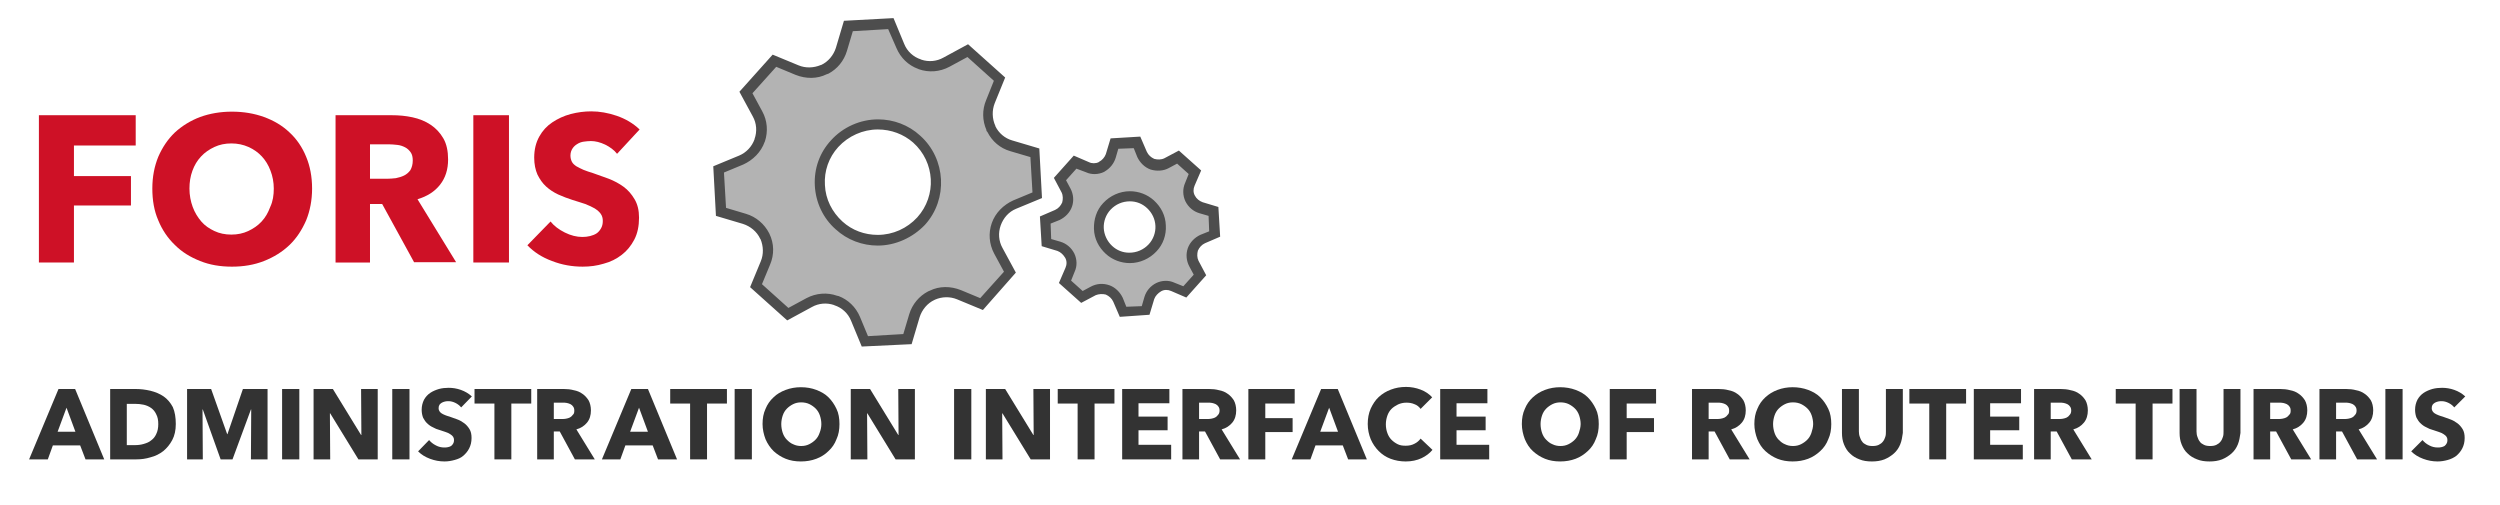 <?xml version="1.0" encoding="utf-8"?>
<!-- Generator: Adobe Illustrator 17.1.0, SVG Export Plug-In . SVG Version: 6.00 Build 0)  -->
<!DOCTYPE svg PUBLIC "-//W3C//DTD SVG 1.1//EN" "http://www.w3.org/Graphics/SVG/1.1/DTD/svg11.dtd">
<svg version="1.1" id="Layer_1" xmlns="http://www.w3.org/2000/svg" xmlns:xlink="http://www.w3.org/1999/xlink" x="0px" y="0px"
	 viewBox="0 212.6 841.9 170.1" enable-background="new 0 212.6 841.9 170.1" xml:space="preserve">
<g enable-background="new    ">
	<path fill="#CE1126" d="M24.9,261.7v10.2h19.2v9.9H24.9V301H13.1v-49.6h32.6v10.2H24.9z"/>
	<path fill="#CE1126" d="M105.1,276.1c0,3.9-0.7,7.5-2,10.7c-1.4,3.2-3.2,6-5.6,8.3c-2.4,2.3-5.3,4.1-8.6,5.4
		c-3.3,1.3-6.9,1.9-10.8,1.9c-3.9,0-7.5-0.6-10.7-1.9c-3.3-1.3-6.1-3-8.5-5.4c-2.4-2.3-4.3-5.1-5.6-8.3c-1.4-3.2-2-6.8-2-10.7
		c0-4,0.7-7.5,2-10.7c1.4-3.2,3.2-5.9,5.6-8.2c2.4-2.2,5.3-4,8.5-5.2c3.3-1.2,6.9-1.8,10.7-1.8c3.9,0,7.5,0.6,10.8,1.8
		c3.3,1.2,6.2,2.9,8.6,5.2c2.4,2.2,4.3,5,5.6,8.2C104.4,268.5,105.1,272.1,105.1,276.1z M92.2,276.1c0-2.1-0.4-4.2-1.1-6
		c-0.7-1.9-1.7-3.5-2.9-4.8c-1.2-1.3-2.7-2.4-4.5-3.2c-1.8-0.8-3.7-1.2-5.8-1.2c-2.1,0-4,0.4-5.7,1.2c-1.7,0.8-3.2,1.8-4.5,3.2
		s-2.2,2.9-2.9,4.8c-0.7,1.9-1,3.9-1,6c0,2.2,0.4,4.3,1.1,6.2c0.7,1.9,1.7,3.5,2.9,4.9c1.2,1.4,2.7,2.4,4.4,3.2
		c1.7,0.8,3.6,1.2,5.7,1.2c2.1,0,4-0.4,5.7-1.2c1.7-0.8,3.2-1.8,4.5-3.2c1.3-1.4,2.2-3,2.9-4.9C91.9,280.4,92.2,278.3,92.2,276.1z"
		/>
	<path fill="#CE1126" d="M139.5,301l-10.8-19.7h-4.1V301H113v-49.6h18.9c2.4,0,4.7,0.2,7,0.7c2.3,0.5,4.3,1.3,6.1,2.5
		c1.8,1.2,3.2,2.7,4.3,4.6c1.1,1.9,1.6,4.3,1.6,7.1c0,3.4-0.9,6.2-2.7,8.5c-1.8,2.3-4.3,3.9-7.6,4.9l13,21.2H139.5z M139,266.7
		c0-1.2-0.2-2.1-0.7-2.8c-0.5-0.7-1.1-1.3-1.9-1.7c-0.8-0.4-1.6-0.7-2.6-0.8s-1.9-0.2-2.8-0.2h-6.4v11.6h5.7c1,0,2-0.1,3-0.2
		c1-0.2,2-0.5,2.8-0.9c0.8-0.4,1.5-1,2.1-1.8C138.7,269,139,267.9,139,266.7z"/>
	<path fill="#CE1126" d="M159.4,301v-49.6h12V301H159.4z"/>
	<path fill="#CE1126" d="M207.8,264.4c-1-1.3-2.4-2.3-4-3.1c-1.7-0.8-3.3-1.2-4.8-1.2c-0.8,0-1.6,0.1-2.4,0.2
		c-0.8,0.1-1.6,0.4-2.2,0.8c-0.7,0.4-1.2,0.9-1.6,1.5c-0.4,0.6-0.7,1.4-0.7,2.4c0,0.8,0.2,1.5,0.5,2.1s0.9,1.1,1.5,1.5
		c0.7,0.4,1.5,0.8,2.4,1.2c0.9,0.4,2,0.7,3.2,1.1c1.7,0.6,3.4,1.2,5.3,1.9c1.8,0.7,3.5,1.6,5,2.7c1.5,1.1,2.7,2.5,3.7,4.2
		c1,1.7,1.5,3.7,1.5,6.2c0,2.8-0.5,5.3-1.6,7.4c-1.1,2.1-2.5,3.8-4.2,5.1c-1.8,1.4-3.8,2.4-6.1,3c-2.3,0.7-4.6,1-7.1,1
		c-3.5,0-7-0.6-10.3-1.9c-3.3-1.2-6.1-3-8.3-5.3l7.8-8c1.2,1.5,2.8,2.7,4.8,3.7c2,1,4,1.5,5.9,1.5c0.9,0,1.8-0.1,2.6-0.3
		c0.8-0.2,1.6-0.5,2.2-0.9c0.6-0.4,1.1-1,1.5-1.7c0.4-0.7,0.6-1.5,0.6-2.5c0-0.9-0.2-1.7-0.7-2.4c-0.5-0.7-1.1-1.2-2-1.8
		c-0.9-0.5-1.9-1-3.2-1.5c-1.3-0.4-2.7-0.9-4.4-1.4c-1.6-0.5-3.1-1.1-4.7-1.8c-1.5-0.7-2.9-1.6-4.1-2.7c-1.2-1.1-2.1-2.4-2.9-4
		c-0.7-1.6-1.1-3.5-1.1-5.7c0-2.8,0.6-5.1,1.7-7.1c1.1-2,2.6-3.6,4.4-4.8s3.9-2.2,6.2-2.8c2.3-0.6,4.6-0.9,6.9-0.9
		c2.8,0,5.7,0.5,8.6,1.5c2.9,1,5.5,2.5,7.7,4.6L207.8,264.4z"/>
</g>
<g id="gear-9-icon_7_">
	<path fill="#B3B3B3" d="M336.2,297.1c-1.5-2.7-1.7-6-0.7-9l0,0c1-3,3.3-5.3,6.2-6.6l7.6-3.2l-0.8-14.3l-8-2.4c-3-0.9-5.5-3-6.8-5.8
		l0,0c-1.4-2.8-1.5-6.1-0.2-9.1l3.1-7.6l-10.7-9.7l-7.3,4c-2.7,1.5-6,1.7-9,0.7l0,0c-3-1-5.3-3.3-6.6-6.2l-3.2-7.5l-14.3,0.8
		l-2.4,7.8c-0.9,3.1-3.1,5.6-5.9,6.8l0,0c-2.8,1.4-6.1,1.5-9,0.2l-7.6-3.2l-9.7,10.7l3.9,7.3c1.5,2.7,1.7,6,0.7,9l0,0
		c-1,3-3.3,5.3-6.2,6.6l-7.6,3.2l0.8,14.3l7.8,2.4c3.1,0.9,5.6,3.1,6.8,5.9l0,0c1.4,2.8,1.5,6.1,0.2,9l-3.2,7.6l10.7,9.7l7.3-4
		c2.7-1.5,6-1.7,9-0.7l0,0c3,1,5.3,3.3,6.6,6.2l3.2,7.6l14.3-0.8l2.4-7.8c0.9-3.1,3.1-5.6,5.9-6.8l0,0c2.8-1.4,6.1-1.5,9-0.2
		l7.6,3.2l9.7-10.7L336.2,297.1z M310.2,287.1c-7.3,8.1-19.5,8.6-27.6,1.5c-8.1-7.3-8.6-19.5-1.5-27.6c7.3-8.1,19.5-8.6,27.6-1.5
		C316.8,266.7,317.3,279,310.2,287.1z M402,301.3c-0.8-1.5-0.9-3.2-0.3-4.8l0,0c0.6-1.6,1.7-2.8,3.3-3.5l4.1-1.7l-0.5-7.6l-4.2-1.2
		c-1.6-0.5-3-1.6-3.6-3.1l0,0c-0.7-1.5-0.8-3.3-0.1-4.9l1.7-4l-5.7-5.1l-3.9,2c-1.5,0.8-3.2,0.9-4.8,0.3l0,0
		c-1.6-0.6-2.8-1.7-3.5-3.3l-1.7-4.1l-7.6,0.5l-1.2,4.2c-0.5,1.6-1.6,3-3.1,3.6l0,0c-1.5,0.7-3.3,0.8-4.8,0.1l-4.1-1.7l-5.1,5.7
		l2,3.9c0.8,1.5,0.9,3.2,0.3,4.8l0,0c-0.6,1.6-1.7,2.8-3.3,3.5l-4.1,1.7l0.5,7.6l4.2,1.2c1.6,0.5,3,1.6,3.6,3.1l0,0
		c0.7,1.5,0.8,3.3,0.1,4.8l-1.7,4.1l5.7,5.1l3.9-2c1.5-0.8,3.2-0.9,4.8-0.3l0,0c1.6,0.6,2.8,1.7,3.5,3.3l1.7,4.1l7.6-0.5l1.2-4.2
		c0.5-1.6,1.6-3,3.1-3.6l0,0c1.5-0.7,3.3-0.8,4.8-0.1l4.1,1.7l5.1-5.7L402,301.3z M388.2,295.9c-3.9,4.3-10.5,4.7-14.7,0.8
		c-4.3-3.9-4.7-10.5-0.8-14.7c3.9-4.3,10.5-4.7,14.7-0.8C391.6,285.1,392,291.7,388.2,295.9z"/>
	<path fill="#4D4D4D" d="M290.2,329.3l-3.6-8.7c-1-2.5-3.1-4.4-5.6-5.2l-0.2-0.1c-2.4-0.8-5.1-0.6-7.4,0.7l-8.3,4.5l-12.5-11.2
		l3.6-8.7c1-2.4,0.9-5.1-0.1-7.5l-0.1-0.1c-1.1-2.4-3.3-4.2-5.8-5l-9.1-2.7l-0.9-16.7l8.7-3.6c2.4-1,4.3-3,5.2-5.5v-0.1
		c0.9-2.5,0.7-5.3-0.6-7.6l-4.5-8.3l11.2-12.5l8.7,3.6c2.4,1,5.1,0.9,7.5-0.1h0.1c2.4-1.1,4.2-3.3,5-5.8l2.7-9.1l16.7-0.9l3.6,8.7
		c1,2.5,3.1,4.4,5.6,5.2l0.2,0.1c2.4,0.8,5.1,0.6,7.4-0.7l8.3-4.5l12.5,11.2l-3.5,8.6c-1,2.5-0.9,5.3,0.2,7.7v0.1
		c1.1,2.3,3.2,4.1,5.7,4.8l9.1,2.7l0.9,16.7l-8.7,3.6c-2.5,1-4.3,3.1-5.2,5.6c-0.9,2.5-0.7,5.3,0.6,7.6l4.5,8.3L331,317l-8.7-3.6
		c-2.4-1-5.1-0.9-7.4,0.1l-0.2,0.1c-2.4,1.1-4.2,3.3-5,5.8l-2.7,9.1L290.2,329.3z M282.4,312.3c3.2,1.2,5.8,3.7,7.2,7l2.7,6.5
		l11.9-0.7l2-6.7c1-3.3,3.3-6.1,6.4-7.7l0,0l0.5-0.2c3.2-1.6,7-1.6,10.5-0.2l6.5,2.7l8-8.9l-3.3-6.1c-1.7-3.2-2-6.9-0.8-10.3
		c1.2-3.4,3.9-6.1,7.2-7.6l6.5-2.7l-0.7-11.9l-6.8-2c-3.4-1-6.1-3.3-7.7-6.5l-0.3-0.3v-0.3c-1.4-3.2-1.5-6.8-0.1-10.1l2.6-6.5
		l-8.9-8l-6.1,3.3c-3.2,1.7-6.9,2-10.3,0.8l-0.2-0.1c-3.3-1.2-5.9-3.7-7.3-7l-2.8-6.4l-11.9,0.7l-2,6.7c-1,3.3-3.2,6-6.2,7.6l0,0
		l-0.6,0.2c-3.2,1.6-7,1.6-10.5,0.2l-6.5-2.7l-8,8.9l3.3,6.1c1.7,3.1,2,6.7,0.9,10.1l0,0l-0.1,0.2c-1.2,3.4-3.9,6.1-7.2,7.6
		l-6.5,2.7l0.7,11.9l6.7,2c3.4,1,6.2,3.4,7.8,6.5l0,0l0.1,0.2c1.6,3.3,1.7,7,0.2,10.5l-2.7,6.5l8.9,8l6.1-3.3c3.2-1.7,7-2,10.3-0.8
		L282.4,312.3z M377.1,319.3l-2.2-5.1c-0.5-1.1-1.4-1.9-2.5-2.4l0,0c-1.1-0.3-2.4-0.2-3.4,0.2l-4.9,2.6l-7.5-6.7l2.2-5.1
		c0.5-1.1,0.5-2.4-0.1-3.4c-0.6-1-1.5-1.9-2.6-2.3l-5.3-1.6l-0.6-10l5.1-2.2c1.1-0.5,1.9-1.4,2.4-2.5c0.3-1.1,0.3-2.4-0.2-3.4
		l-2.6-4.9l6.7-7.5l5.1,2.2c1,0.5,2.3,0.5,3.3,0l0.1-0.1c1-0.5,1.9-1.5,2.3-2.6l1.6-5.3l10-0.6l2.2,5.1c0.5,1.1,1.4,1.9,2.5,2.4
		c1.1,0.3,2.4,0.3,3.4-0.2l4.9-2.6l7.5,6.7l-2.2,5.1c-0.5,1.1-0.5,2.4,0.1,3.4c0.5,1,1.5,1.8,2.6,2.2l5.3,1.6l0.6,10l-5.1,2.2
		c-1.1,0.5-1.9,1.4-2.4,2.5c-0.3,1.1-0.3,2.4,0.2,3.4l2.6,4.9l-6.7,7.5l-5.1-2.2c-1.1-0.5-2.4-0.5-3.4,0.1c-1,0.6-1.9,1.5-2.3,2.6
		l-1.6,5.3L377.1,319.3z M373.7,308.7c1.9,0.7,3.5,2.3,4.4,4.2l1.2,3l5.2-0.2l0.9-3.1c0.6-2,2-3.7,4-4.7c1.9-0.9,4.2-1,6.1-0.1
		l3,1.2l3.5-3.9l-1.5-2.8c-1-1.9-1.2-4.1-0.5-6.1c0.7-2,2.3-3.6,4.2-4.5l3-1.2l-0.2-5.2l-3.1-0.9c-2-0.6-3.7-2-4.7-4
		c-0.9-1.9-1-4.2-0.1-6.2l1.2-3l-3.9-3.5l-2.8,1.5c-1.8,1-4.1,1.1-6.1,0.5c-2-0.7-3.6-2.3-4.5-4.2l-1.2-3l-5.2,0.2l-0.9,3.1
		c-0.6,1.9-1.9,3.5-3.6,4.5l0,0l-0.3,0.2c-1.9,0.9-4.2,1-6.1,0.1l-3.2-1.2l-3.5,3.9l1.5,2.8c1,1.9,1.2,4.1,0.5,6.1
		c-0.7,2-2.3,3.6-4.2,4.5l-3,1.2l0.2,5.2l3.1,0.9c2,0.6,3.7,2,4.7,4c0.9,1.9,1,4.2,0.1,6.1l-1.2,3l3.9,3.5l2.8-1.5
		C369.3,308.1,371.5,307.9,373.7,308.7L373.7,308.7z M380.5,301.2c-3,0-5.9-1.1-8.1-3.1c-2.4-2.2-3.9-5.1-4-8.4
		c-0.1-3.2,0.9-6.4,3.1-8.7c2.3-2.5,5.6-4,9-4c3,0,5.9,1.1,8.1,3.1c2.4,2.2,3.9,5.1,4,8.4c0.2,3.2-0.9,6.4-3.1,8.7
		C387.2,299.7,383.9,301.2,380.5,301.2z M380.5,280.4c-2.5,0-4.8,1-6.5,2.8c-1.6,1.7-2.4,4-2.3,6.2s1.1,4.4,2.8,6
		c1.6,1.5,3.6,2.3,5.8,2.3c2.5,0,4.8-1,6.5-2.8c1.6-1.7,2.4-4,2.3-6.2c-0.1-2.3-1.1-4.4-2.8-6C384.7,281.2,382.7,280.4,380.5,280.4z
		 M295.6,295.3c-5.2,0-10.3-1.9-14.2-5.5c-4.2-3.7-6.7-9-7-14.7c-0.3-5.7,1.6-11.1,5.5-15.3c4-4.4,9.8-7,15.8-7
		c5.2,0,10.3,1.9,14.2,5.5c8.7,7.8,9.4,21.4,1.6,30C307.4,292.6,301.6,295.3,295.6,295.3z M295.6,256.2c-5,0-9.9,2.2-13.3,5.9
		c-3.2,3.5-4.8,8.1-4.5,12.8c0.2,4.8,2.4,9.1,5.9,12.3c3.3,3,7.5,4.5,11.9,4.5c5.1,0,9.9-2.2,13.3-5.9c6.6-7.3,6-18.6-1.4-25.2
		C304.3,257.8,300.1,256.2,295.6,256.2z"/>
</g>
<g>
	<g enable-background="new    ">
		<path fill="#333333" d="M28.8,367.3l-1.8-4.7h-9.2l-1.7,4.7H9.8l9.9-23.7h5.6l9.8,23.7H28.8z M22.4,349.9l-3,8.1h6L22.4,349.9z"/>
		<path fill="#333333" d="M59.2,355.4c0,2.1-0.4,3.9-1.2,5.4c-0.8,1.5-1.8,2.7-3,3.7c-1.3,1-2.7,1.7-4.3,2.1
			c-1.6,0.5-3.2,0.7-4.8,0.7h-8.8v-23.7h8.6c1.7,0,3.3,0.2,5,0.6c1.6,0.4,3.1,1,4.4,1.9c1.3,0.9,2.3,2.1,3.1,3.6
			C58.9,351.3,59.2,353.2,59.2,355.4z M53.3,355.4c0-1.3-0.2-2.4-0.7-3.3c-0.4-0.9-1-1.6-1.7-2.1c-0.7-0.5-1.6-0.9-2.5-1.1
			c-0.9-0.2-1.9-0.3-2.9-0.3h-2.8v13.9h2.7c1,0,2-0.1,3-0.4s1.8-0.6,2.5-1.2c0.7-0.5,1.3-1.2,1.7-2.1
			C53.1,357.8,53.3,356.7,53.3,355.4z"/>
		<path fill="#333333" d="M84.5,367.3l0.1-16.8h-0.1l-6.2,16.8h-4l-6-16.8h-0.1l0.1,16.8H63v-23.7h8.1l5.4,15.2h0.1l5.2-15.2h8.3
			v23.7H84.5z"/>
		<path fill="#333333" d="M95,367.3v-23.7h5.8v23.7H95z"/>
		<path fill="#333333" d="M120.7,367.3l-9.5-15.5h-0.1l0.1,15.5h-5.6v-23.7h6.5l9.5,15.5h0.1l-0.1-15.5h5.6v23.7H120.7z"/>
		<path fill="#333333" d="M132.1,367.3v-23.7h5.8v23.7H132.1z"/>
		<path fill="#333333" d="M155.3,349.8c-0.5-0.6-1.1-1.1-1.9-1.5c-0.8-0.4-1.6-0.6-2.3-0.6c-0.4,0-0.8,0-1.2,0.1s-0.7,0.2-1.1,0.4
			c-0.3,0.2-0.6,0.4-0.8,0.7c-0.2,0.3-0.3,0.7-0.3,1.2c0,0.4,0.1,0.7,0.3,1s0.4,0.5,0.7,0.7c0.3,0.2,0.7,0.4,1.2,0.6
			c0.4,0.2,0.9,0.3,1.5,0.5c0.8,0.3,1.6,0.6,2.5,0.9c0.9,0.3,1.7,0.8,2.4,1.3c0.7,0.5,1.3,1.2,1.8,2c0.5,0.8,0.7,1.8,0.7,3
			c0,1.4-0.3,2.5-0.8,3.5c-0.5,1-1.2,1.8-2,2.5s-1.8,1.1-2.9,1.4c-1.1,0.3-2.2,0.5-3.4,0.5c-1.7,0-3.3-0.3-4.9-0.9
			c-1.6-0.6-2.9-1.4-4-2.5l3.7-3.8c0.6,0.7,1.3,1.3,2.3,1.8c0.9,0.5,1.9,0.7,2.8,0.7c0.4,0,0.8,0,1.2-0.1c0.4-0.1,0.8-0.2,1.1-0.4
			c0.3-0.2,0.5-0.5,0.7-0.8c0.2-0.3,0.3-0.7,0.3-1.2c0-0.4-0.1-0.8-0.3-1.1c-0.2-0.3-0.5-0.6-1-0.9c-0.4-0.3-0.9-0.5-1.5-0.7
			c-0.6-0.2-1.3-0.4-2.1-0.7c-0.8-0.2-1.5-0.5-2.2-0.9c-0.7-0.3-1.4-0.8-1.9-1.3c-0.6-0.5-1-1.2-1.4-1.9c-0.3-0.7-0.5-1.7-0.5-2.7
			c0-1.3,0.3-2.4,0.8-3.4c0.5-0.9,1.2-1.7,2.1-2.3c0.9-0.6,1.9-1,2.9-1.3c1.1-0.3,2.2-0.4,3.3-0.4c1.3,0,2.7,0.2,4.1,0.7
			c1.4,0.5,2.6,1.2,3.7,2.2L155.3,349.8z"/>
		<path fill="#333333" d="M172.2,348.5v18.8h-5.7v-18.8h-6.7v-4.9h19.1v4.9H172.2z"/>
		<path fill="#333333" d="M221.6,367.3l-1.8-4.7h-9.2l-1.7,4.7h-6.2l9.9-23.7h5.6l9.8,23.7H221.6z M215.2,349.9l-3,8.1h6
			L215.2,349.9z"/>
		<path fill="#333333" d="M238.1,348.5v18.8h-5.7v-18.8h-6.7v-4.9h19.1v4.9H238.1z"/>
		<path fill="#333333" d="M247.4,367.3v-23.7h5.8v23.7H247.4z"/>
		<path fill="#333333" d="M282.7,355.4c0,1.9-0.3,3.6-1,5.1c-0.6,1.6-1.5,2.9-2.7,4c-1.1,1.1-2.5,2-4.1,2.6
			c-1.6,0.6-3.3,0.9-5.2,0.9c-1.9,0-3.6-0.3-5.1-0.9s-2.9-1.5-4.1-2.6c-1.1-1.1-2-2.4-2.7-4c-0.6-1.6-1-3.3-1-5.1
			c0-1.9,0.3-3.6,1-5.1c0.6-1.5,1.5-2.8,2.7-3.9c1.1-1.1,2.5-1.9,4.1-2.5c1.6-0.6,3.3-0.9,5.1-0.9c1.9,0,3.6,0.3,5.2,0.9
			c1.6,0.6,3,1.4,4.1,2.5c1.1,1.1,2,2.4,2.7,3.9C282.4,351.7,282.7,353.5,282.7,355.4z M276.6,355.4c0-1-0.2-2-0.5-2.9
			c-0.3-0.9-0.8-1.7-1.4-2.3c-0.6-0.6-1.3-1.1-2.1-1.5s-1.8-0.6-2.8-0.6s-1.9,0.2-2.7,0.6s-1.5,0.9-2.1,1.5s-1.1,1.4-1.4,2.3
			c-0.3,0.9-0.5,1.9-0.5,2.9c0,1.1,0.2,2.1,0.5,3s0.8,1.7,1.4,2.3s1.3,1.2,2.1,1.5c0.8,0.4,1.7,0.6,2.7,0.6s1.9-0.2,2.7-0.6
			c0.8-0.4,1.5-0.9,2.1-1.5s1.1-1.4,1.4-2.3C276.4,357.4,276.6,356.4,276.6,355.4z"/>
		<path fill="#333333" d="M301.6,367.3l-9.5-15.5H292l0.1,15.5h-5.6v-23.7h6.5l9.5,15.5h0.1l-0.1-15.5h5.6v23.7H301.6z"/>
		<path fill="#333333" d="M321.3,367.3v-23.7h5.8v23.7H321.3z"/>
		<path fill="#333333" d="M347.1,367.3l-9.5-15.5h-0.1l0.1,15.5H332v-23.7h6.5l9.5,15.5h0.1l-0.1-15.5h5.6v23.7H347.1z"/>
		<path fill="#333333" d="M368.6,348.5v18.8h-5.7v-18.8h-6.7v-4.9h19.1v4.9H368.6z"/>
		<path fill="#333333" d="M377.9,367.3v-23.7h15.9v4.8h-10.4v4.5h9.8v4.6h-9.8v4.9h11v4.9H377.9z"/>
		<path fill="#333333" d="M410.9,367.3l-5.1-9.4h-2v9.4h-5.6v-23.7h9c1.1,0,2.2,0.1,3.3,0.4c1.1,0.2,2.1,0.6,2.9,1.2
			c0.9,0.6,1.5,1.3,2.1,2.2c0.5,0.9,0.8,2.1,0.8,3.4c0,1.6-0.4,3-1.3,4.1c-0.9,1.1-2.1,1.9-3.6,2.3l6.2,10.1H410.9z M410.7,350.9
			c0-0.6-0.1-1-0.4-1.4c-0.2-0.3-0.5-0.6-0.9-0.8s-0.8-0.3-1.2-0.4c-0.5-0.1-0.9-0.1-1.3-0.1h-3.1v5.5h2.7c0.5,0,1,0,1.4-0.1
			c0.5-0.1,0.9-0.2,1.3-0.4c0.4-0.2,0.7-0.5,1-0.9C410.5,352,410.7,351.5,410.7,350.9z"/>
		<path fill="#333333" d="M426.1,348.5v4.9h9.2v4.7h-9.2v9.2h-5.7v-23.7H436v4.9H426.1z"/>
		<path fill="#333333" d="M454,367.3l-1.8-4.7h-9.2l-1.7,4.7H435l9.9-23.7h5.6l9.8,23.7H454z M447.6,349.9l-3,8.1h6L447.6,349.9z"/>
		<path fill="#333333" d="M478.7,366.9c-1.5,0.7-3.3,1.1-5.3,1.1c-1.8,0-3.5-0.3-5.1-0.9c-1.6-0.6-2.9-1.5-4-2.6
			c-1.1-1.1-2-2.4-2.7-4c-0.6-1.5-1-3.2-1-5.1c0-1.9,0.3-3.6,1-5.2c0.7-1.5,1.6-2.9,2.7-3.9c1.2-1.1,2.5-1.9,4.1-2.5
			c1.6-0.6,3.2-0.9,5.1-0.9c1.7,0,3.3,0.3,4.9,0.9c1.6,0.6,2.9,1.5,3.9,2.6l-3.9,3.9c-0.5-0.7-1.2-1.3-2.1-1.6
			c-0.9-0.4-1.8-0.5-2.7-0.5c-1,0-1.9,0.2-2.8,0.6c-0.8,0.4-1.6,0.9-2.2,1.5c-0.6,0.6-1.1,1.4-1.4,2.3s-0.5,1.8-0.5,2.9
			c0,1.1,0.2,2.1,0.5,2.9c0.3,0.9,0.8,1.7,1.4,2.3c0.6,0.6,1.3,1.1,2.1,1.5c0.8,0.4,1.7,0.5,2.7,0.5c1.1,0,2.1-0.2,3-0.7
			c0.8-0.4,1.5-1,2-1.7l4,3.8C481.5,365.2,480.2,366.2,478.7,366.9z"/>
		<path fill="#333333" d="M485,367.3v-23.7h15.9v4.8h-10.4v4.5h9.8v4.6h-9.8v4.9h11v4.9H485z"/>
		<path fill="#333333" d="M538.4,355.4c0,1.9-0.3,3.6-1,5.1c-0.6,1.6-1.5,2.9-2.7,4c-1.2,1.1-2.5,2-4.1,2.6s-3.3,0.9-5.2,0.9
			s-3.6-0.3-5.1-0.9s-2.9-1.5-4.1-2.6s-2-2.4-2.7-4c-0.6-1.6-1-3.3-1-5.1c0-1.9,0.3-3.6,1-5.1c0.6-1.5,1.5-2.8,2.7-3.9
			s2.5-1.9,4.1-2.5c1.6-0.6,3.3-0.9,5.1-0.9s3.6,0.3,5.2,0.9c1.6,0.6,3,1.4,4.1,2.5c1.1,1.1,2,2.4,2.7,3.9
			C538.1,351.7,538.4,353.5,538.4,355.4z M532.3,355.4c0-1-0.2-2-0.5-2.9c-0.3-0.9-0.8-1.7-1.4-2.3c-0.6-0.6-1.3-1.1-2.1-1.5
			s-1.8-0.6-2.8-0.6c-1,0-1.9,0.2-2.7,0.6s-1.5,0.9-2.1,1.5s-1.1,1.4-1.4,2.3c-0.3,0.9-0.5,1.9-0.5,2.9c0,1.1,0.2,2.1,0.5,3
			c0.3,0.9,0.8,1.7,1.4,2.3s1.3,1.2,2.1,1.5c0.8,0.4,1.7,0.6,2.7,0.6c1,0,1.9-0.2,2.7-0.6c0.8-0.4,1.5-0.9,2.1-1.5s1.1-1.4,1.4-2.3
			S532.3,356.4,532.3,355.4z"/>
		<path fill="#333333" d="M547.8,348.5v4.9h9.2v4.7h-9.2v9.2h-5.7v-23.7h15.6v4.9H547.8z"/>
		<path fill="#333333" d="M582.5,367.3l-5.1-9.4h-2v9.4h-5.6v-23.7h9c1.1,0,2.2,0.1,3.3,0.4c1.1,0.2,2.1,0.6,2.9,1.2
			c0.9,0.6,1.5,1.3,2.1,2.2c0.5,0.9,0.8,2.1,0.8,3.4c0,1.6-0.4,3-1.3,4.1c-0.9,1.1-2.1,1.9-3.6,2.3l6.2,10.1H582.5z M582.3,350.9
			c0-0.6-0.1-1-0.4-1.4c-0.2-0.3-0.5-0.6-0.9-0.8s-0.8-0.3-1.2-0.4c-0.5-0.1-0.9-0.1-1.3-0.1h-3.1v5.5h2.7c0.5,0,1,0,1.4-0.1
			c0.5-0.1,0.9-0.2,1.3-0.4c0.4-0.2,0.7-0.5,1-0.9C582.2,352,582.3,351.5,582.3,350.9z"/>
		<path fill="#333333" d="M616.7,355.4c0,1.9-0.3,3.6-1,5.1c-0.6,1.6-1.5,2.9-2.7,4c-1.2,1.1-2.5,2-4.1,2.6s-3.3,0.9-5.2,0.9
			s-3.6-0.3-5.1-0.9s-2.9-1.5-4.1-2.6s-2-2.4-2.7-4c-0.6-1.6-1-3.3-1-5.1c0-1.9,0.3-3.6,1-5.1c0.6-1.5,1.5-2.8,2.7-3.9
			s2.5-1.9,4.1-2.5c1.6-0.6,3.3-0.9,5.1-0.9s3.6,0.3,5.2,0.9c1.6,0.6,3,1.4,4.1,2.5c1.1,1.1,2,2.4,2.7,3.9
			C616.4,351.7,616.7,353.5,616.7,355.4z M610.6,355.4c0-1-0.2-2-0.5-2.9c-0.3-0.9-0.8-1.7-1.4-2.3c-0.6-0.6-1.3-1.1-2.1-1.5
			s-1.8-0.6-2.8-0.6c-1,0-1.9,0.2-2.7,0.6s-1.5,0.9-2.1,1.5s-1.1,1.4-1.4,2.3c-0.3,0.9-0.5,1.9-0.5,2.9c0,1.1,0.2,2.1,0.5,3
			c0.3,0.9,0.8,1.7,1.4,2.3s1.3,1.2,2.1,1.5c0.8,0.4,1.7,0.6,2.7,0.6c1,0,1.9-0.2,2.7-0.6c0.8-0.4,1.5-0.9,2.1-1.5s1.1-1.4,1.4-2.3
			S610.6,356.4,610.6,355.4z"/>
		<path fill="#333333" d="M639.9,362.3c-0.5,1.2-1.2,2.2-2.1,3s-2,1.5-3.2,2c-1.3,0.5-2.7,0.7-4.2,0.7c-1.6,0-3-0.2-4.2-0.7
			c-1.3-0.5-2.3-1.1-3.2-2c-0.9-0.8-1.5-1.8-2-3s-0.7-2.5-0.7-3.9v-14.8h5.7v14.3c0,0.6,0.1,1.3,0.3,1.8c0.2,0.6,0.4,1.1,0.8,1.6
			c0.3,0.5,0.8,0.8,1.4,1.1c0.6,0.3,1.3,0.4,2.1,0.4c0.8,0,1.5-0.1,2.1-0.4c0.6-0.3,1-0.6,1.4-1.1c0.4-0.5,0.6-1,0.8-1.6
			c0.2-0.6,0.2-1.2,0.2-1.8v-14.3h5.7v14.8C640.6,359.8,640.4,361.1,639.9,362.3z"/>
		<path fill="#333333" d="M655.4,348.5v18.8h-5.7v-18.8H643v-4.9h19.1v4.9H655.4z"/>
		<path fill="#333333" d="M664.7,367.3v-23.7h15.9v4.8h-10.4v4.5h9.8v4.6h-9.8v4.9h11v4.9H664.7z"/>
		<path fill="#333333" d="M697.7,367.3l-5.1-9.4h-2v9.4H685v-23.7h9c1.1,0,2.2,0.1,3.3,0.4c1.1,0.2,2.1,0.6,2.9,1.2
			c0.9,0.6,1.5,1.3,2.1,2.2c0.5,0.9,0.8,2.1,0.8,3.4c0,1.6-0.4,3-1.3,4.1c-0.9,1.1-2.1,1.9-3.6,2.3l6.2,10.1H697.7z M697.5,350.9
			c0-0.6-0.1-1-0.4-1.4c-0.2-0.3-0.5-0.6-0.9-0.8s-0.8-0.3-1.2-0.4c-0.5-0.1-0.9-0.1-1.3-0.1h-3.1v5.5h2.7c0.5,0,1,0,1.4-0.1
			c0.5-0.1,0.9-0.2,1.3-0.4c0.4-0.2,0.7-0.5,1-0.9C697.3,352,697.5,351.5,697.5,350.9z"/>
		<path fill="#333333" d="M724.9,348.5v18.8h-5.7v-18.8h-6.7v-4.9h19.1v4.9H724.9z"/>
		<path fill="#333333" d="M753.6,362.3c-0.5,1.2-1.2,2.2-2.1,3s-2,1.5-3.2,2c-1.3,0.5-2.7,0.7-4.2,0.7c-1.6,0-3-0.2-4.2-0.7
			c-1.3-0.5-2.3-1.1-3.2-2c-0.9-0.8-1.5-1.8-2-3s-0.7-2.5-0.7-3.9v-14.8h5.7v14.3c0,0.6,0.1,1.3,0.3,1.8c0.2,0.6,0.4,1.1,0.8,1.6
			c0.3,0.5,0.8,0.8,1.4,1.1c0.6,0.3,1.3,0.4,2.1,0.4c0.8,0,1.5-0.1,2.1-0.4c0.6-0.3,1-0.6,1.4-1.1c0.4-0.5,0.6-1,0.8-1.6
			c0.2-0.6,0.2-1.2,0.2-1.8v-14.3h5.7v14.8C754.3,359.8,754.1,361.1,753.6,362.3z"/>
		<path fill="#333333" d="M771.6,367.3l-5.1-9.4h-2v9.4h-5.6v-23.7h9c1.1,0,2.2,0.1,3.3,0.4c1.1,0.2,2.1,0.6,2.9,1.2
			c0.9,0.6,1.5,1.3,2.1,2.2c0.5,0.9,0.8,2.1,0.8,3.4c0,1.6-0.4,3-1.3,4.1c-0.9,1.1-2.1,1.9-3.6,2.3l6.2,10.1H771.6z M771.4,350.9
			c0-0.6-0.1-1-0.4-1.4c-0.2-0.3-0.5-0.6-0.9-0.8s-0.8-0.3-1.2-0.4c-0.5-0.1-0.9-0.1-1.3-0.1h-3.1v5.5h2.7c0.5,0,1,0,1.4-0.1
			c0.5-0.1,0.9-0.2,1.3-0.4c0.4-0.2,0.7-0.5,1-0.9C771.3,352,771.4,351.5,771.4,350.9z"/>
		<path fill="#333333" d="M793.8,367.3l-5.1-9.4h-2v9.4h-5.6v-23.7h9c1.1,0,2.2,0.1,3.3,0.4c1.1,0.2,2.1,0.6,2.9,1.2
			c0.9,0.6,1.5,1.3,2.1,2.2c0.5,0.9,0.8,2.1,0.8,3.4c0,1.6-0.4,3-1.3,4.1c-0.9,1.1-2.1,1.9-3.6,2.3l6.2,10.1H793.8z M793.6,350.9
			c0-0.6-0.1-1-0.4-1.4c-0.2-0.3-0.5-0.6-0.9-0.8s-0.8-0.3-1.2-0.4c-0.5-0.1-0.9-0.1-1.3-0.1h-3.1v5.5h2.7c0.5,0,1,0,1.4-0.1
			c0.5-0.1,0.9-0.2,1.3-0.4c0.4-0.2,0.7-0.5,1-0.9C793.4,352,793.6,351.5,793.6,350.9z"/>
		<path fill="#333333" d="M803.3,367.3v-23.7h5.8v23.7H803.3z"/>
		<path fill="#333333" d="M826.5,349.8c-0.5-0.6-1.1-1.1-1.9-1.5s-1.6-0.6-2.3-0.6c-0.4,0-0.8,0-1.2,0.1s-0.7,0.2-1.1,0.4
			c-0.3,0.2-0.6,0.4-0.8,0.7c-0.2,0.3-0.3,0.7-0.3,1.2c0,0.4,0.1,0.7,0.3,1s0.4,0.5,0.7,0.7c0.3,0.2,0.7,0.4,1.2,0.6
			c0.4,0.2,0.9,0.3,1.5,0.5c0.8,0.3,1.6,0.6,2.5,0.9c0.9,0.3,1.7,0.8,2.4,1.3c0.7,0.5,1.3,1.2,1.8,2c0.5,0.8,0.7,1.8,0.7,3
			c0,1.4-0.3,2.5-0.8,3.5s-1.2,1.8-2,2.5c-0.8,0.6-1.8,1.1-2.9,1.4s-2.2,0.5-3.4,0.5c-1.7,0-3.3-0.3-4.9-0.9c-1.6-0.6-2.9-1.4-4-2.5
			l3.8-3.8c0.6,0.7,1.3,1.3,2.3,1.8c0.9,0.5,1.9,0.7,2.8,0.7c0.4,0,0.8,0,1.2-0.1c0.4-0.1,0.8-0.2,1.1-0.4c0.3-0.2,0.5-0.5,0.7-0.8
			c0.2-0.3,0.3-0.7,0.3-1.2c0-0.4-0.1-0.8-0.3-1.1c-0.2-0.3-0.5-0.6-1-0.9c-0.4-0.3-0.9-0.5-1.5-0.7c-0.6-0.2-1.3-0.4-2.1-0.7
			c-0.8-0.2-1.5-0.5-2.2-0.9c-0.7-0.3-1.4-0.8-1.9-1.3c-0.6-0.5-1-1.2-1.4-1.9c-0.3-0.7-0.5-1.7-0.5-2.7c0-1.3,0.3-2.4,0.8-3.4
			c0.5-0.9,1.2-1.7,2.1-2.3c0.9-0.6,1.9-1,2.9-1.3c1.1-0.3,2.2-0.4,3.3-0.4c1.3,0,2.7,0.2,4.1,0.7c1.4,0.5,2.6,1.2,3.7,2.2
			L826.5,349.8z"/>
		<path fill="#333333" d="M193.6,367.3l-5.1-9.4h-2v9.4h-5.6v-23.7h9c1.1,0,2.2,0.1,3.3,0.4c1.1,0.2,2.1,0.6,2.9,1.2
			c0.9,0.6,1.5,1.3,2.1,2.2c0.5,0.9,0.8,2.1,0.8,3.4c0,1.6-0.4,3-1.3,4.1c-0.9,1.1-2.1,1.9-3.6,2.3l6.2,10.1H193.6z M193.4,350.9
			c0-0.6-0.1-1-0.4-1.4c-0.2-0.3-0.5-0.6-0.9-0.8s-0.8-0.3-1.2-0.4c-0.5-0.1-0.9-0.1-1.3-0.1h-3.1v5.5h2.7c0.5,0,1,0,1.4-0.1
			c0.5-0.1,0.9-0.2,1.3-0.4c0.4-0.2,0.7-0.5,1-0.9C193.3,352,193.4,351.5,193.4,350.9z"/>
	</g>
</g>
</svg>
